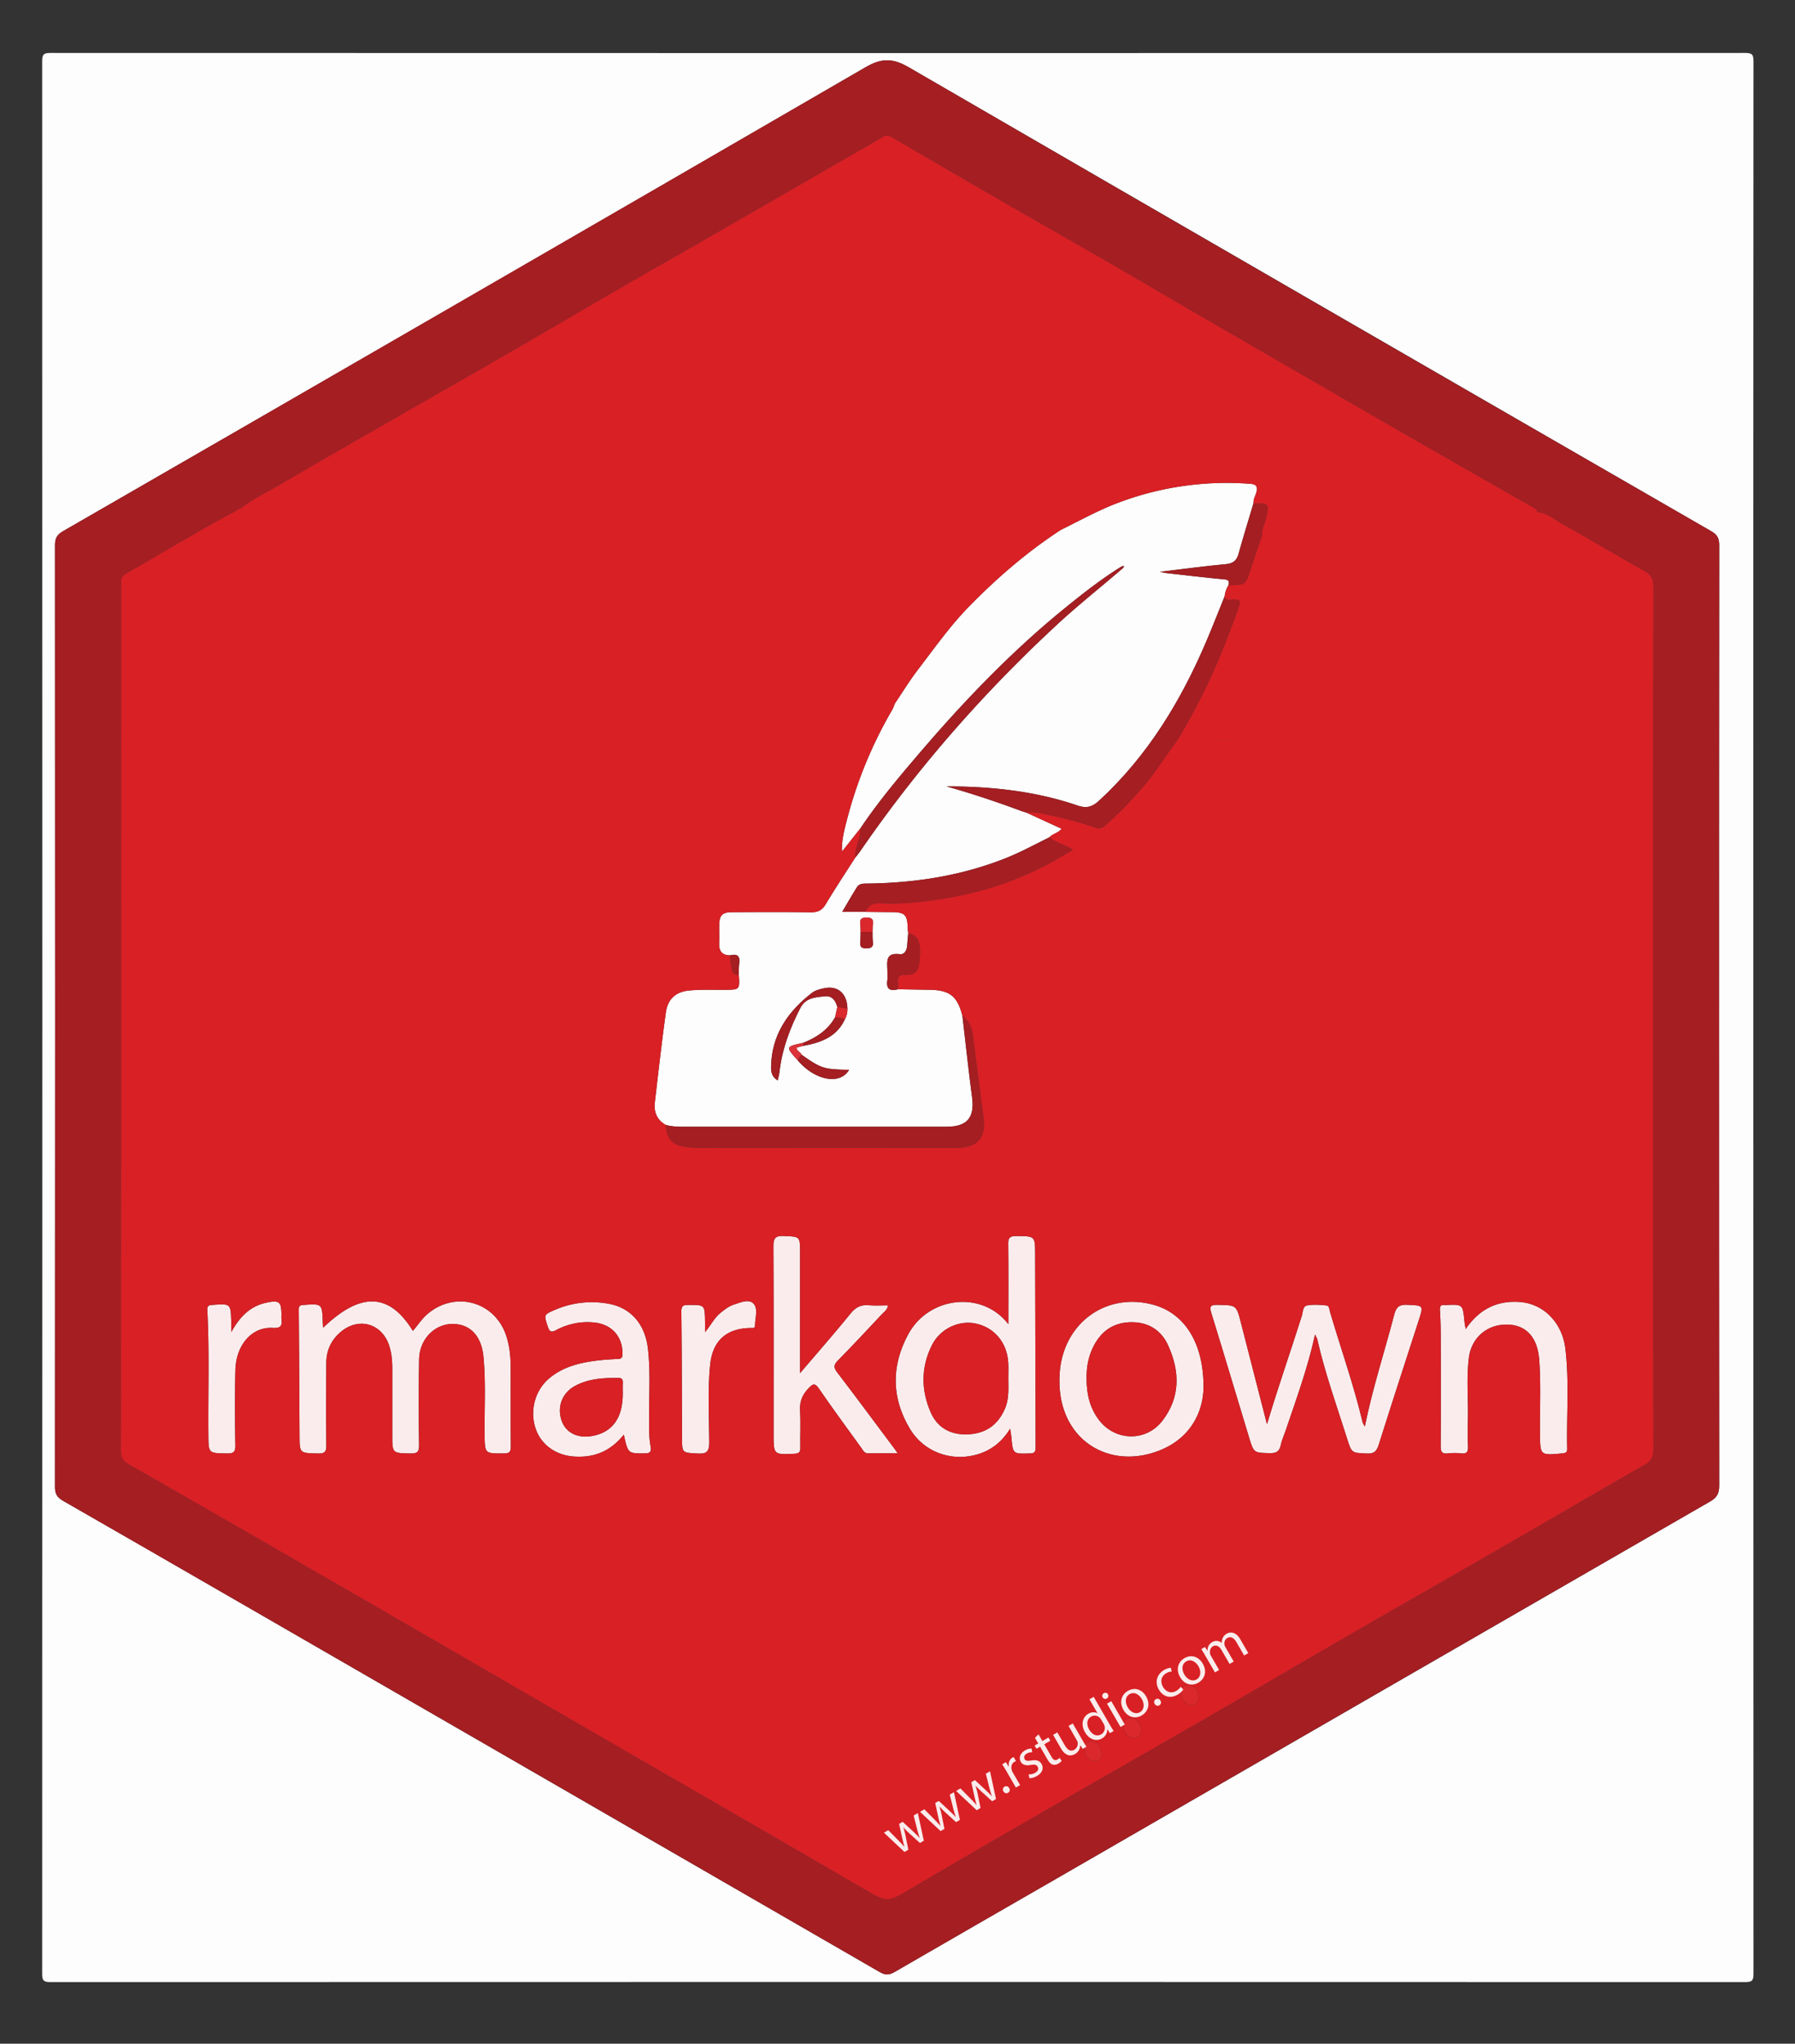 <svg id="Layer_1" data-name="Layer 1" xmlns="http://www.w3.org/2000/svg" viewBox="0 0 2745 3125.575"><rect x="0" y="0" width="2745" height="3125.575" fill="#333333" stroke="none"/><defs><style>.cls-1{fill:#fdfdfd;}.cls-2{fill:#a41e22;}.cls-3{fill:#faecec;}.cls-4{fill:#db282d;}.cls-5{fill:#dc3338;}.cls-6{fill:#d92025;}</style></defs><title>rmarkdown</title><path class="cls-1" d="M2681.265,1556.158q0,731.307.256,1462.614c.006,10.24-2.307,12.549-12.547,12.546q-1295.976-.414-2591.951,0c-10.24.003-12.548-2.306-12.545-12.546q.409-1462.614,0-2925.229c-.003-10.24,2.305-12.549,12.545-12.545q1295.976.413,2591.951,0c10.24-.003,12.553,2.305,12.547,12.545Q2681.081,824.851,2681.265,1556.158Zm-52.417-1.537q0-360.532.259-721.064c.015-10.508-3.174-15.946-12.255-21.184Q2002.955,458.244,1389.741,102.934c-24.734-14.361-41.613-14.322-66.346.039Q710.539,458.822,96.354,812.381c-9.092,5.245-12.239,10.702-12.233,21.194q.439,720.381-.034,1440.762c-.007,10.759,3.648,15.957,12.543,21.045q134.862,77.141,269.281,155.055,489.836,282.71,979.553,565.624c8.164,4.719,14.158,4.711,22.258.01,80.147-46.523,160.57-92.569,240.827-138.903q503.402-290.62,1006.931-581.018c10.802-6.221,13.627-12.887,13.611-24.564Q2628.605,1913.105,2628.848,1554.621Z"/><path class="cls-2" d="M2628.848,1554.621q0,358.484.244,716.967c.016,11.677-2.809,18.342-13.611,24.564q-503.698,290.105-1006.931,581.018c-80.257,46.333-160.68,92.38-240.827,138.903-8.1,4.702-14.094,4.71-22.258-.01q-489.646-283.038-979.553-565.624-134.563-77.663-269.281-155.055c-8.895-5.088-12.55-10.287-12.543-21.045q.499-720.381.034-1440.762c-.006-10.492,3.14-15.949,12.233-21.194Q710.218,458.271,1323.395,102.973c24.732-14.361,41.611-14.4,66.346-.039q612.897,355.856,1227.112,709.439c9.081,5.238,12.269,10.676,12.255,21.184Q2628.603,1194.089,2628.848,1554.621ZM367.818,777.616c-2.218.141-4.247.649-5.432,2.797-57.687,30.64-113.443,64.656-170.122,97.06-7.707,4.406-7.288,10.525-7.287,17.367q.028,662.327-.248,1324.654c-.007,10.402,4.182,15.451,12.331,20.119q128.2,73.426,256.168,147.257,174.523,100.737,348.89,201.744,157.954,91.32,315.93,182.601,101.346,58.64,202.56,117.508c37.266,21.64,36.788,20.9,74.715-1.517,71.494-42.257,143.493-83.665,215.43-125.168,80.595-46.498,161.439-92.566,242.019-139.09,71.922-41.526,143.547-83.568,215.462-125.106,74.678-43.135,149.609-85.831,224.315-128.918,74.305-42.856,148.394-86.085,222.783-128.793,9.254-5.313,13.192-11.115,13.184-22.389q-.506-660.278-0-1320.556c.009-11.651-3.818-18.258-13.508-23.757-41.444-23.519-82.401-47.907-124.034-71.081-12.896-7.178-24.386-17.849-40.144-19.237-.228-3.015-1.939-4.746-4.538-6.223q-59.109-33.57-118.117-67.317-69.497-39.825-138.876-79.859-37.681-21.699-75.295-43.515-81.754-47.278-163.494-94.581c-53.734-31.184-107.305-62.65-161.092-93.741-54.518-31.513-109.282-62.6-163.813-94.092q-81.281-46.94-162.267-94.391c-5.012-2.931-8.869-2.674-13.784.222-23.459,13.825-47.133,27.285-70.723,40.888q-102.541,59.129-205.086,118.251c-40.878,23.526-81.94,46.731-122.76,70.356-58.065,33.606-115.904,67.603-173.987,101.176-54.21,31.334-108.639,62.288-162.925,93.49C552.377,669.236,490.539,704.454,429.178,740.484,408.578,752.58,386.783,762.794,367.818,777.616Z"/><path class="cls-1" d="M1368.562,1075.779c11.665-17.238,22.521-35.097,35.167-51.584,25.02-32.62,48.63-66.316,77.524-95.954,42.929-44.034,89.116-83.935,140.608-117.616,29.601-14.598,58.452-30.708,89.539-42.251a468.366,468.366,0,0,1,201.113-28.394c9.609.734,10.916,5.425,8.801,13.007-1.548,5.55-4.891,10.612-4.432,16.698-7.605,25.566-15.549,51.039-22.652,76.744-2.924,10.583-8.133,15.33-19.583,16.389-32.79,3.032-65.451,7.466-101.15,11.703,5.52,1.04,8.121,1.705,10.763,2.001,29.252,3.279,58.481,6.819,87.788,9.512,7.186.66,8.172,3.283,6.522,9.065a42.63,42.63,0,0,0-5.867,17.105c-9.005,22.185-17.726,44.491-27.065,66.534-39.162,92.432-90.198,176.892-164.763,245.656-9.902,9.132-18.615,12.482-32.623,7.671-64.909-22.293-132.341-29.388-200.893-29.427,39.494,11.164,78.354,24.083,116.721,38.47q1.501.38,3.002.76l.741.591.94-.115c18.045,8.3,36.09,16.601,54.551,25.093-4.752,6.627-13.346,7.324-18.302,12.997-23.075,11.42-45.683,23.742-69.768,33.142-66.787,26.064-136.292,36.699-207.58,37.703-6.395.09-13.293-.665-17.241,5.613-7.589,12.069-14.642,24.475-22.466,37.667H1323.863c13.13.151,26.26.372,39.39.436,20.505.1,24.225,3.728,24.893,24.446.087,2.692.494,5.374.752,8.063-.519,5.855-1.248,11.697-1.507,17.561-.342,7.76-3.935,15.146-11.466,14.211-22.314-2.773-19.134,11.822-18.897,25.044.089,4.994.608,10.077-.098,14.97-1.992,13.796,4.452,16.833,16.353,13.654,15.847.264,31.694.557,47.542.787,31.584.457,43.077,9.419,50.929,39.784,4.877,41.472,9.29,83.006,14.782,124.396,4.148,31.257-7.355,45.276-39.162,45.28q-201.215.025-402.431.029c-9.098.002-18.126-.344-26.941-2.856-13.426-7.689-18.291-19.75-16.573-34.468,5.355-45.893,10.46-91.829,16.855-137.581,2.906-20.793,15.567-31.884,36.77-33.624,17.558-1.441,35.294-.828,52.953-.912,23.383-.112,23.383-.023,21.775-23.164.191-5.747-.139-11.57.682-17.226,1.709-11.782-3.497-14.958-14.085-12.363-11.996-.096-17.036-6.308-16.571-18.08.376-9.513-.067-19.054.103-28.579.263-14.736,4.672-19.232,19.886-19.298,39.923-.173,79.852-.409,119.768.173,10.716.156,17.425-2.737,23.12-12.282,14.361-24.071,29.922-47.425,45.003-71.069,2.485-3.197,5.14-6.273,7.427-9.603,87.287-127.134,188.331-242.296,301.39-347.064,32.634-30.241,67.554-57.769,101.217-86.784q.69-1.293,1.38-2.585-1.649.05-3.299.1c-29.849,18.324-57.376,39.846-84.552,61.806-82.596,66.742-155.811,142.989-224.702,223.486-31.838,37.202-63.392,74.708-90.714,115.495q-14.11,17.821-28.221,35.642c-.723-16.999,3.411-32.537,7.402-48.051a662.761,662.761,0,0,1,69.421-168.826C1366.193,1082.488,1367.204,1079.032,1368.562,1075.779Zm-52.489,349.411c-.145,4.898-.057,9.818-.492,14.69-.596,6.684.326,10.569,8.895,10.504,8.175-.061,11.461-2.152,10.321-10.513-.658-4.825-.343-9.783-.467-14.682.161-4.007.032-8.052.543-12.014.989-7.661-2.114-9.844-9.702-9.869-7.647-.026-10.633,2.253-9.643,9.87C1316.044,1417.138,1315.913,1421.183,1316.073,1425.19Zm-39.052,130.671c-11.02,19.406-28.365,30.925-48.536,38.918-27.345,5.966-27.345,5.966-8.482,26.947,26.356,31.007,64.857,38.08,78.441,14.41-38.362-.586-42.8-1.996-72.534-23.031-1.582-4.128-7.339-5.191-7.769-10.94,3.435-.894,6.844-1.781,10.253-2.667,26.606-4.89,50.926-13.376,63.503-40.348a31.538,31.538,0,0,0,4.042-16.68c-.659-23.756-15.159-35.771-36.685-30.912-6.324,1.428-12.661,3.103-17.588,6.911-37.211,28.763-61.81,64.683-62.532,113.582-.117,7.909,1.695,15.187,10.137,20.269,1.03-4.662,2.236-8.459,2.669-12.342,3.927-35.22,16.099-67.734,32.294-98.926,7.957-15.325,23.308-15.92,37.458-17.362,10.683-1.089,16.166,6.582,18.755,16.262Q1278.734,1547.907,1277.022,1555.861Z"/><path class="cls-3" d="M494.107,2030.599c57.565-55.291,101.289-53.644,137.277,4.803,6.982-7.783,12.331-16.611,19.976-23.673,42.067-38.858,105.535-22.6,123.04,31.828,4.927,15.318,6.498,31.138,6.54,47.116.106,40.504-.187,81.011.248,121.511.091,8.451-2.353,10.62-10.711,10.654-29.316.121-29.065.471-29.382-28.819-.428-39.555,2.024-79.167-1.705-118.657-2.807-29.727-17.606-47.488-41.114-50.28-30.068-3.571-56.739,20.627-57.353,53.756-.81,43.675-.607,87.379-.106,131.062.115,9.995-2.156,13.206-12.666,12.998-28.259-.561-28.269-.017-28.269-28.353q-0-51.2.001-102.399c.002-11.423-1.065-22.681-4.546-33.647-10.831-34.123-46.156-44.743-73.718-21.97-14.874,12.29-22.507,28.358-22.616,47.608-.237,41.868-.427,83.742.036,125.605.106,9.618-1.503,13.416-12.38,13.179-28.577-.623-28.488-.024-28.611-28.059-.278-63.708-.561-127.417-1.183-191.122-.057-5.876,1.004-7.617,7.094-8.034,28.676-1.961,28.657-2.179,29.677,26.417C493.727,2024.695,493.919,2027.261,494.107,2030.599Z"/><path class="cls-3" d="M1541.995,2025.121c0-42.503.303-82.559-.22-122.603-.126-9.632,2.749-12.222,12.218-12.159,28.89.194,28.929-.208,28.987,27.932q.306,147.454.721,294.906c.028,6.754-.997,9.403-8.592,9.634-26.153.794-26.121,1.141-28.467-24.948-.307-3.418-.975-6.803-1.879-12.951-13.258,21.482-30.492,34.091-52.221,39.957-38.804,10.475-79.784-4.595-100.772-39.215-28.771-47.459-28.978-97.11-2.703-145.343C1420.538,1982.563,1502.137,1973.187,1541.995,2025.121Zm-.078,83.314c0-8.185.406-16.393-.072-24.55-1.774-30.248-20.882-53.276-49.042-59.556-25.813-5.756-54.689,7.303-67.504,32.615-16.999,33.579-16.932,68.694-2.158,102.761,10.358,23.884,30.503,35.051,57.018,33.913,27.365-1.174,46.093-14.484,56.762-39.496C1543.196,2139.41,1542.031,2123.856,1541.917,2108.435Z"/><path class="cls-3" d="M1937.542,2178.23c16.624-55.924,35.823-110.637,53.273-165.895,1.785-5.652,1.237-14.657,8.106-15.872,9.679-1.712,19.984-.989,29.868.094,4.071.446,4.14,6.385,5.247,10.138,16.55,56.135,36.165,111.367,49.692,168.397.387,1.63,1.571,3.07,3.435,6.575,11.968-59.149,30.208-114.488,44.841-170.794,3.054-11.751,7.465-15.917,19.942-15.342,25.155,1.16,25.216.344,17.484,24.297-20.347,63.037-40.952,125.994-60.836,189.178-3.175,10.091-6.834,14.544-18.383,13.964-22.931-1.152-23.069-.283-29.931-22.026-15.972-50.605-34.021-100.589-45.772-152.464-.365-1.61-1.389-3.071-3.486-7.552-11.471,52.239-28.978,99.563-45.104,147.326-2.467,7.307-5.788,14.426-7.347,21.916-2.066,9.921-7.315,12.497-17.072,12.229-23.931-.659-24.104-.112-31.27-23.714-19.243-63.391-38.15-126.885-57.681-190.187-3.139-10.173-2.005-13.13,9.43-12.896,28.76.589,28.719.037,35.732,27.436Q1917.573,2100.647,1937.542,2178.23Z"/><path class="cls-3" d="M1223.459,2100.054c27.193-31.912,52.893-61.179,77.431-91.391,7.746-9.537,15.759-13.569,27.688-12.49,9.434.853,19.007.172,29.438.172-1.003,6.992-6.305,10.275-10.048,14.276-22.06,23.582-44.118,47.178-66.738,70.217-6.366,6.483-6.617,10.592-1.019,17.915,29.813,38.999,58.991,78.485,88.381,117.808,1.003,1.342,1.912,2.753,4.182,6.038-16.31,0-30.641-.203-44.963.099-5.816.122-7.612-4.071-10.197-7.666-21.755-30.256-43.922-60.229-64.992-90.955-6.64-9.683-9.64-7.763-16.526-.524-9.435,9.918-13.428,20.343-12.611,34.089,1.103,18.564.029,37.248.395,55.87.133,6.747-1.459,9.421-8.908,9.774-31.965,1.517-31.952,1.79-31.952-30.429,0-95.531.212-191.062-.265-286.591-.061-12.15,2.579-16.549,15.563-16.006,25.108,1.051,25.141.264,25.141,25.137Z"/><path class="cls-3" d="M1840.51,2122.53c-.662,33.469-16.761,73.467-62.366,93.665-80.12,35.484-164.705-13.937-157.625-116.286,5.354-77.405,72.389-124.769,144.581-104.082C1811.206,2009.04,1840.893,2053.318,1840.51,2122.53Zm-178.848-13.912c-.058,22.866,4.785,44.326,18.797,62.856,24.905,32.934,72.331,33.9,97.378,1.071,27.387-35.896,26.47-75.221,8.685-114.591-10.322-22.85-29.009-35.508-54.955-35.799-26.781-.3-45.996,11.919-58.472,35.215C1664.527,2073.369,1661.287,2090.633,1661.662,2108.618Z"/><path class="cls-3" d="M953.924,2194.094c-20.315,25.565-45.592,35.445-75.634,33.485-28.674-1.871-50.927-18.229-59.24-42.918-9.083-26.977-1.109-57.717,20.016-75.955,21.62-18.665,48.041-24.841,75.422-28.092,9.921-1.178,19.924-1.773,29.908-2.254,4.679-.225,7.38-.903,7.538-6.736.722-26.729-15.929-46.226-42.888-48.968a100.256,100.256,0,0,0-57.989,11.258c-7.412,3.925-10.47,3.736-13.327-4.997-5.946-18.168-6.565-18.166,10.75-25.606a141.108,141.108,0,0,1,82.79-9.296c33.431,6.179,55.067,31.207,59.445,67.591,4.2,34.91,1.812,69.986,1.982,104.987.073,15.003-.622,30.087,2.163,44.813,1.831,9.68-1.293,11.437-10.161,11.398C960.433,2222.699,960.432,2223.06,953.924,2194.094Zm-1.566-62.763c0-5.456-.162-10.918.049-16.366.184-4.773-.832-7.543-6.586-7.602-22.91-.236-45.544.989-66.281,12.099-19.954,10.692-28.057,32.22-20.587,53.456,6.568,18.67,25.124,27.561,47.961,22.979C937.062,2189.848,952.366,2168.111,952.358,2131.331Z"/><path class="cls-3" d="M2241.408,2032.615c21.031-30.93,48.374-43.718,82.192-41.44,36.668,2.47,65.549,31.321,70.302,71.831,5.953,50.728,1.586,101.814,2.709,152.729.122,5.521-2.455,6.538-7.396,7.002-34.145,3.206-33.898,3.32-34.198-30.647-.329-37.294,1.525-74.62-1.124-111.878-2.43-34.184-19.264-53.267-47.444-54.403-31.132-1.255-56.259,19.137-60.234,51.056-3.773,30.288-.875,60.888-1.409,91.345-.256,14.556-.447,29.135.115,43.673.308,7.973-1.447,11.876-10.359,10.881a90.144,90.144,0,0,0-20.44.006c-9.564,1.134-11-3.228-10.955-11.598.302-55.964.197-111.93.061-167.895-.032-13.185-.357-26.391-1.209-39.544-.389-6.006,1.237-8.597,7.309-7.857a8.225,8.225,0,0,0,1.364.002c26.281-1.201,26.259-1.2,28.765,24.642C2239.758,2023.628,2240.44,2026.699,2241.408,2032.615Z"/><path class="cls-2" d="M1018.001,1720.366c8.816,2.512,17.844,2.858,26.941,2.856q201.215-.048,402.431-.029c31.807-.004,43.31-14.023,39.162-45.28-5.492-41.391-9.905-82.924-14.782-124.396,9.816,7.678,14.58,17.849,16.107,30.155,5.161,41.62,10.642,83.201,16.084,124.786,4.159,31.787-9.113,47.005-41.426,47.015q-196.291.057-392.582-.112c-9.885-.015-20.062-.687-29.585-3.1C1024.42,1748.223,1018.995,1735.544,1018.001,1720.366Z"/><path class="cls-2" d="M1872.702,912.206c2.479,7.778,9.142,4.787,13.862,4.584,9.205-.397,10.919,2.558,7.925,10.991-13.035,36.722-26.903,73.115-43.199,108.513-14.801,32.149-31.711,63.229-49.459,93.847-17.41,23.04-32.417,47.788-51.135,69.94-19.005,22.492-39.051,43.818-61.38,63.018-5.249,4.514-10.621,4.039-16.488,1.958-27.304-9.684-55.437-16.107-83.823-21.671-6.821-1.337-13.467-1.261-20.242-1.039l-.942.114-.743-.591c-.711-1.4-1.656-1.868-3-.759-38.367-14.387-77.227-27.306-116.721-38.47,68.552.038,135.984,7.133,200.893,29.427,14.008,4.811,22.72,1.461,32.623-7.671,74.565-68.764,125.601-153.225,164.763-245.656C1854.976,956.697,1863.697,934.391,1872.702,912.206Z"/><path class="cls-3" d="M1078.192,2037.285c8.845-10.353,14.071-21.91,24.164-29.898,6.084-4.815,12.096-9.645,19.604-12.113,10.414-3.424,23.779-9.435,30.856-1.055,6.589,7.802,1.85,21.827,1.771,33.107-.034,4.872-4.244,3.515-7.219,3.586-36.947.876-57.781,19.578-61.464,56.83-3.855,38.99-1.518,78.167-1.316,117.244.071,13.684-2.493,18.873-17.389,18.011-24.176-1.398-24.169-.372-24.248-24.466-.21-64.164-.264-128.33-.982-192.489-.101-8.991,2.814-10.348,10.737-10.346,25.013.005,25.032-.312,25.47,24.635C1078.277,2025.98,1078.192,2031.633,1078.192,2037.285Z"/><path class="cls-3" d="M353.624,2037.346c12.583-22.552,27.894-39.42,53.197-44.969,20.326-4.458,23.583-1.78,23.584,18.898a41.571,41.571,0,0,0,.034,5.452c1.375,10.308-.467,14.894-13.389,14.118-31.836-1.912-56.227,26.051-57.092,64.838-.851,38.175-.7,76.389-.057,114.57.176,10.454-2.855,12.808-12.877,12.619-28.324-.533-28.113-.06-28.378-28.189-.598-63.638,1.742-127.303-1.614-190.91-.312-5.909,1.323-7.624,7.312-8.058,28.452-2.061,28.462-2.271,29.258,25.597C353.754,2026.652,353.624,2032.001,353.624,2037.346Z"/><path class="cls-2" d="M1323.863,1394.56h-35.907c7.824-13.191,14.877-25.598,22.466-37.667,3.948-6.278,10.846-5.523,17.241-5.613,71.289-1.004,140.793-11.639,207.58-37.703,24.085-9.399,46.693-21.721,69.768-33.142,9.734,9.194,23.526,10.789,35.632,19.286-10.504,6.105-20.335,12.027-30.355,17.609-54.042,30.103-112.147,48.655-173.001,57.914-29.89,4.548-60.201,7.818-90.656,6.151C1336.014,1380.814,1327.898,1384.021,1323.863,1394.56Z"/><path class="cls-2" d="M1315.833,1266.744c27.322-40.787,58.877-78.294,90.714-115.495,68.891-80.497,142.105-156.744,224.702-223.486,27.176-21.96,54.703-43.482,84.552-61.806q.959,1.243,1.919,2.485c-33.664,29.015-68.584,56.543-101.218,86.783-113.059,104.768-214.103,219.931-301.39,347.064-2.286,3.33-4.942,6.406-7.427,9.603C1307.185,1296.265,1316.051,1282.324,1315.833,1266.744Z"/><path class="cls-2" d="M1373.283,1512.946c-11.901,3.179-18.344.142-16.353-13.654.706-4.894.188-9.976.098-14.97-.236-13.223-3.417-27.817,18.897-25.044,7.531.936,11.124-6.451,11.466-14.211.258-5.863.987-11.706,1.507-17.561a7.806,7.806,0,0,1,1.357.108c15.166,3.804,19.004,15.059,15.373,46.109-1.363,11.655-7.371,17.774-19.995,17.04C1367.002,1489.677,1374.731,1504.031,1373.283,1512.946Z"/><path class="cls-2" d="M1116.377,1461.028c10.587-2.595,15.794.581,14.085,12.363-.821,5.656-.491,11.479-.682,17.226-10.628.934-10.12-6.744-11.583-13.875C1117.117,1471.481,1116.178,1466.367,1116.377,1461.028Z"/><path class="cls-2" d="M1930.053,818.689c-5.736,16.985-11.686,33.902-17.157,50.972-7.969,24.863-7.821,24.911-34.326,25.44,1.65-5.783.664-8.406-6.522-9.066-29.307-2.693-58.536-6.233-87.788-9.512-2.642-.296-5.243-.961-10.763-2.001,35.7-4.237,68.36-8.671,101.15-11.703,11.45-1.059,16.658-5.805,19.583-16.389,7.103-25.705,15.047-51.178,22.652-76.744,24.432.47,24.116.4,19.129,23.022C1934.098,801.387,1929.201,809.396,1930.053,818.689Z"/><path class="cls-2" d="M1280.447,1539.958c-2.588-9.685-8.072-17.356-18.755-16.267-14.15,1.442-29.501,2.037-37.458,17.362-16.195,31.192-28.367,63.706-32.294,98.926-.433,3.883-1.639,7.68-2.669,12.342-8.442-5.082-10.254-12.359-10.137-20.269.722-48.899,25.321-84.82,62.532-113.582,4.927-3.808,11.264-5.484,17.588-6.911,21.525-4.86,36.026,7.156,36.685,30.911Q1288.193,1541.213,1280.447,1539.958Z"/><path class="cls-2" d="M1225.908,1613.103c29.736,21.038,34.175,22.447,72.536,23.033-13.584,23.67-52.085,16.598-78.441-14.41C1221.739,1618.693,1222.429,1614.943,1225.908,1613.103Z"/><path class="cls-2" d="M1228.485,1594.779c20.171-7.993,37.516-19.511,48.535-38.917,5.229-.13,10.274.575,14.876,3.288-12.576,26.971-36.897,35.458-63.504,40.348Q1228.438,1597.139,1228.485,1594.779Z"/><path class="cls-2" d="M1334.331,1425.19c.123,4.898-.191,9.856.467,14.682,1.14,8.361-2.146,10.452-10.321,10.513-8.569.064-9.491-3.821-8.895-10.504.435-4.873.347-9.792.492-14.691Q1325.202,1425.189,1334.331,1425.19Z"/><path class="cls-4" d="M1334.331,1425.19q-9.129-.001-18.258-.001c-.161-4.006-.029-8.052-.544-12.013-.99-7.617,1.996-9.895,9.643-9.87,7.588.025,10.691,2.208,9.702,9.869C1334.363,1417.138,1334.492,1421.182,1334.331,1425.19Z"/><path class="cls-5" d="M1228.485,1594.779q-.047,2.36-.092,4.719c-3.408.887-6.817,1.774-10.252,2.667.43,5.749,6.187,6.811,7.768,10.938-3.48,1.839-4.171,5.588-5.906,8.622C1201.141,1600.745,1201.141,1600.745,1228.485,1594.779Z"/><path class="cls-4" d="M1291.897,1559.151c-4.601-2.714-9.647-3.418-14.876-3.288q1.714-7.956,3.426-15.907,7.746,1.26,15.492,2.515A31.539,31.539,0,0,1,1291.897,1559.151Z"/><path class="cls-2" d="M1715.801,865.957q1.65-.05,3.299-.1-.69,1.293-1.38,2.585Q1716.761,867.2,1715.801,865.957Z"/><path class="cls-6" d="M2528.516,897.184c.009-11.651-3.818-18.258-13.508-23.757-41.444-23.52-82.4-47.907-124.034-71.081-12.896-7.178-24.386-17.849-40.144-19.237-.228-3.015-1.939-4.746-4.538-6.222q-59.109-33.57-118.117-67.317-69.498-39.825-138.876-79.859-37.681-21.699-75.295-43.515-81.754-47.278-163.494-94.581c-53.734-31.184-107.305-62.65-161.092-93.741-54.518-31.513-109.282-62.601-163.813-94.092q-81.282-46.939-162.267-94.391c-5.011-2.931-8.869-2.675-13.784.222-23.459,13.825-47.133,27.285-70.723,40.888Q1176.289,309.631,1073.744,368.753c-40.878,23.526-81.94,46.731-122.76,70.356-58.065,33.606-115.904,67.603-173.987,101.176-54.21,31.334-108.639,62.288-162.925,93.49C552.377,669.236,490.539,704.454,429.178,740.484c-20.6,12.096-42.395,22.31-61.36,37.132-2.218.141-4.247.648-5.431,2.797-57.688,30.639-113.444,64.656-170.122,97.06-7.707,4.406-7.288,10.525-7.287,17.367q.028,662.327-.248,1324.654c-.007,10.402,4.182,15.451,12.331,20.119q128.2,73.426,256.167,147.257,174.523,100.737,348.89,201.744,157.954,91.32,315.93,182.601,101.346,58.64,202.56,117.508c37.266,21.64,36.788,20.899,74.715-1.517,71.494-42.257,143.493-83.665,215.43-125.168,80.595-46.498,161.439-92.566,242.019-139.09,71.922-41.526,143.547-83.568,215.462-125.106,74.678-43.135,149.609-85.832,224.315-128.918,74.304-42.856,148.394-86.085,222.783-128.792,9.254-5.313,13.192-11.115,13.184-22.389Q2528.01,1557.462,2528.516,897.184ZM417.049,2030.845c-31.836-1.912-56.227,26.051-57.092,64.838-.851,38.175-.7,76.389-.057,114.57.176,10.454-2.855,12.808-12.877,12.619-28.324-.532-28.113-.06-28.378-28.189-.598-63.638,1.742-127.303-1.614-190.91-.312-5.909,1.323-7.624,7.312-8.058,28.452-2.061,28.462-2.271,29.258,25.597.153,5.341.022,10.689.022,16.034,12.583-22.552,27.894-39.42,53.197-44.969,20.326-4.458,23.583-1.78,23.584,18.898a41.559,41.559,0,0,0,.034,5.452C431.813,2027.034,429.971,2031.621,417.049,2030.845Zm183.156-995.127c6.341,4.175,12.475,8.765,18.636,13.322-6.16-4.556-12.294-9.147-18.636-13.321q-8.196-5.396-16.14-11.1Q592.013,1030.316,600.205,1035.717ZM481.222,934.73q6.961,6.864,13.979,13.67-7.022-6.8-13.979-13.67-5.896-5.814-11.642-11.749Q475.326,928.916,481.222,934.73ZM770.477,2222.839c-29.316.121-29.065.471-29.382-28.819-.428-39.555,2.024-79.167-1.705-118.657-2.807-29.727-17.605-47.488-41.114-50.281-30.068-3.571-56.739,20.627-57.353,53.756-.81,43.676-.607,87.379-.106,131.062.115,9.995-2.156,13.207-12.666,12.998-28.259-.561-28.269-.017-28.269-28.353q-0-51.2.001-102.399c.002-11.423-1.065-22.681-4.546-33.647-10.831-34.124-46.156-44.743-73.718-21.97-14.874,12.29-22.507,28.358-22.616,47.608-.237,41.868-.427,83.742.036,125.605.106,9.618-1.503,13.416-12.38,13.179-28.577-.623-28.488-.024-28.611-28.059-.278-63.708-.561-127.417-1.183-191.122-.057-5.876,1.004-7.617,7.094-8.034,28.676-1.961,28.657-2.179,29.677,26.417.092,2.57.283,5.136.472,8.475,57.565-55.291,101.289-53.644,137.277,4.803,6.982-7.783,12.331-16.611,19.976-23.673,42.067-38.858,105.535-22.6,123.04,31.828,4.927,15.318,6.498,31.138,6.54,47.116.106,40.504-.187,81.011.248,121.511C781.278,2220.635,778.835,2222.805,770.477,2222.839ZM2326.302,816.782c1.791-.293,3.581-.574,5.371-.801,1.988-2.537,4.191-4.949,6.374-7.372-2.183,2.423-4.386,4.835-6.374,7.373a78.753,78.753,0,0,1-4.88,10.626,78.756,78.756,0,0,0,4.88-10.626c-1.79.227-3.58.508-5.371.801-1.791.293-3.582.597-5.372.87C2322.72,817.379,2324.511,817.075,2326.302,816.782Zm-1.854,13.881c-.379.618-.767,1.229-1.157,1.839C2323.681,831.892,2324.069,831.281,2324.448,830.663Zm-2.775,4.297q-2.546,3.758-5.324,7.349c-4.814,6.249-10.015,12.193-14.981,18.166q-4.394,5.284-8.78,10.58,4.39-5.292,8.78-10.58c4.966-5.973,10.167-11.917,14.981-18.166Q2319.117,838.714,2321.672,834.96Zm-125.981-15.761c38.162-.717,76.327-1.181,114.507-.633a56.665,56.665,0,0,0,8.047-.534,56.665,56.665,0,0,1-8.047.534c-38.179-.548-76.345-.084-114.507.633q-14.311.269-28.621.574Q2181.38,819.474,2195.691,819.199Zm42.376,113.845q-4.828,4.919-9.803,9.709-11.737,11.285-23.72,22.293,11.992-10.992,23.72-22.293Q2233.242,937.967,2238.067,933.045Zm-128.238-112.122q-14.311.252-28.622.433c-13.814.169-27.63.217-41.446.213,13.816.003,27.632-.044,41.446-.213Q2095.518,821.18,2109.829,820.922Zm-122.892,287.413q-23.441,11.396-47.148,22.21a26.211,26.211,0,0,1-10.497,2.161q-44.522.168-89.045.102,44.522.014,89.045-.102a26.211,26.211,0,0,0,10.497-2.161Q1963.477,1119.732,1986.937,1108.335Zm52.808-286.766q-6.911-.002-13.822-.018Q2032.834,821.566,2039.744,821.569Zm-81.856-.087c-5.094-.039-10.178-.199-15.239-.7C1947.711,821.283,1952.795,821.443,1957.889,821.482Zm-813.109,253.981q55.946.019,111.891.126-55.946-.093-111.891-.126-54.754-.019-109.508-.014Q1090.026,1075.449,1144.78,1075.463ZM984.699,2222.806c-24.266-.107-24.267.254-30.775-28.711C933.61,2219.66,908.332,2229.539,878.29,2227.579c-28.674-1.871-50.927-18.229-59.24-42.918-9.083-26.977-1.109-57.717,20.016-75.955,21.62-18.665,48.041-24.841,75.422-28.092,9.921-1.178,19.924-1.773,29.908-2.254,4.679-.225,7.38-.903,7.538-6.736.722-26.729-15.929-46.227-42.888-48.968a100.257,100.257,0,0,0-57.989,11.259c-7.412,3.925-10.47,3.736-13.327-4.997-5.946-18.168-6.565-18.166,10.75-25.606a141.109,141.109,0,0,1,82.79-9.296c33.431,6.178,55.068,31.207,59.445,67.591,4.2,34.91,1.812,69.986,1.982,104.987.073,15.003-.622,30.087,2.163,44.813C996.691,2221.088,993.568,2222.845,984.699,2222.806ZM1154.587,2027.326c-.034,4.872-4.244,3.515-7.219,3.585-36.947.876-57.781,19.578-61.464,56.83-3.855,38.989-1.518,78.167-1.316,117.243.071,13.684-2.493,18.873-17.389,18.011-24.176-1.398-24.169-.372-24.248-24.466-.21-64.164-.264-128.33-.982-192.489-.101-8.991,2.814-10.347,10.737-10.346,25.013.005,25.032-.312,25.47,24.635.099,5.65.015,11.303.015,16.955,8.845-10.353,14.071-21.91,24.165-29.898,6.084-4.815,12.096-9.645,19.604-12.113,10.414-3.424,23.779-9.435,30.855-1.055C1159.404,2002.021,1154.665,2016.046,1154.587,2027.326Zm215.01,833.095a5.594,5.594,0,0,0,.967,1.216A5.59,5.59,0,0,1,1369.597,2860.42Zm2.115,2.332c.279-.738.558-1.475.848-2.226-.541-.622-1.093-1.23-1.644-1.839l1.655,1.826C1372.27,2861.277,1371.991,2862.015,1371.712,2862.753Zm-43.901-640.054c-5.816.123-7.612-4.071-10.197-7.666-21.755-30.256-43.922-60.229-64.992-90.955-6.64-9.683-9.64-7.763-16.526-.524-9.435,9.917-13.428,20.343-12.611,34.089,1.103,18.564.029,37.248.395,55.87.133,6.747-1.459,9.421-8.908,9.774-31.965,1.517-31.952,1.79-31.952-30.429,0-95.531.212-191.062-.265-286.59-.061-12.15,2.579-16.55,15.563-16.006,25.108,1.051,25.141.264,25.141,25.137v184.655c27.193-31.912,52.893-61.18,77.431-91.392,7.746-9.537,15.759-13.569,27.688-12.49,9.434.853,19.007.172,29.438.172-1.003,6.992-6.305,10.275-10.048,14.276-22.06,23.582-44.118,47.178-66.738,70.217-6.366,6.483-6.617,10.592-1.019,17.915,29.813,39,58.991,78.485,88.381,117.808,1.003,1.342,1.912,2.753,4.182,6.038C1356.464,2222.599,1342.132,2222.397,1327.811,2222.698Zm50.756,621.344c-.121-.145-.251-.343-.374-.507.125.166.257.366.377.506Zm72.217-32.639h0c.066.385.173.82.292,1.268C1450.957,2812.223,1450.85,2811.788,1450.784,2811.403Zm124.327-588.573c-26.153.794-26.121,1.141-28.467-24.948-.307-3.418-.974-6.803-1.879-12.951-13.258,21.482-30.492,34.091-52.221,39.956-38.804,10.475-79.784-4.595-100.772-39.215-28.771-47.459-28.978-97.11-2.703-145.343,31.469-57.767,113.068-67.144,152.926-15.21,0-42.503.303-82.559-.22-122.603-.126-9.632,2.749-12.222,12.218-12.159,28.89.194,28.929-.208,28.988,27.932q.306,147.453.721,294.906C1583.731,2219.951,1582.706,2222.6,1575.111,2222.831Zm35.177-905.5c-54.042,30.103-112.147,48.655-173.001,57.914-29.889,4.548-60.201,7.818-90.656,6.151-10.617-.581-18.733,2.626-22.768,13.165,13.13.15,26.26.372,39.39.436,20.505.1,24.225,3.728,24.893,24.446.087,2.692.494,5.374.752,8.06a8.119,8.119,0,0,1,1.357.111c15.166,3.804,19.004,15.06,15.373,46.109-1.363,11.655-7.371,17.774-19.995,17.04-18.631-1.085-10.903,13.27-12.35,22.184,15.847.264,31.694.558,47.542.787,31.584.457,43.077,9.419,50.929,39.784,9.816,7.678,14.58,17.849,16.106,30.155,5.162,41.62,10.642,83.201,16.084,124.786,4.159,31.787-9.113,47.005-41.426,47.015q-196.291.057-392.582-.112c-9.885-.014-20.062-.687-29.585-3.1-15.931-4.037-21.357-16.716-22.351-31.895-13.426-7.689-18.291-19.75-16.573-34.468,5.355-45.893,10.46-91.829,16.855-137.581,2.906-20.793,15.567-31.884,36.77-33.624,17.558-1.441,35.294-.828,52.953-.912,23.383-.112,23.383-.023,21.775-23.164-10.628.934-10.12-6.744-11.583-13.875-1.079-5.262-2.019-10.376-1.82-15.714-11.996-.096-17.036-6.308-16.571-18.08.376-9.512-.067-19.054.103-28.579.263-14.736,4.672-19.232,19.886-19.298,39.923-.173,79.853-.409,119.768.173,10.716.156,17.426-2.737,23.121-12.282,14.361-24.071,29.921-47.425,45.001-71.066-.499-15.631,8.367-29.572,8.149-45.152q-14.11,17.821-28.221,35.642c-.723-16.999,3.411-32.537,7.402-48.051a662.763,662.763,0,0,1,69.421-168.826c1.757-3.021,2.768-6.477,4.126-9.73,11.665-17.239,22.521-35.097,35.167-51.584,25.02-32.62,48.63-66.316,77.523-95.954,42.929-44.034,89.116-83.935,140.608-117.616,29.601-14.598,58.452-30.708,89.539-42.251a468.367,468.367,0,0,1,201.113-28.394c9.608.734,10.916,5.425,8.801,13.007-1.548,5.55-4.891,10.613-4.432,16.699,24.432.469,24.116.399,19.129,23.021-1.913,8.679-6.809,16.688-5.958,25.98a87.236,87.236,0,0,0,10.068,1.813,87.24,87.24,0,0,1-10.068-1.813c-5.736,16.985-11.686,33.902-17.157,50.972-7.969,24.864-7.821,24.911-34.326,25.44a42.627,42.627,0,0,0-5.867,17.105c2.479,7.778,9.143,4.787,13.862,4.584,9.205-.397,10.919,2.558,7.925,10.991-13.034,36.722-26.903,73.115-43.199,108.513-14.801,32.149-31.711,63.229-49.459,93.847a6.635,6.635,0,0,0,4.508,2.504,6.634,6.634,0,0,1-4.507-2.503c-17.41,23.04-32.417,47.787-51.135,69.939-19.005,22.492-39.051,43.818-61.379,63.018-5.25,4.514-10.621,4.039-16.488,1.958-27.304-9.684-55.437-16.107-83.823-21.671-6.821-1.337-13.467-1.26-20.242-1.039,18.043,8.3,36.088,16.6,54.55,25.092-4.752,6.627-13.346,7.324-18.304,12.997,9.736,9.194,23.529,10.789,35.634,19.285C1630.14,1305.827,1620.309,1311.749,1610.288,1317.33Zm63.354,1376.035c-10.643-1.242-14.404-9.04-15.293-18.009-.724-7.304,4.305-13.148,11.397-12.269,9.89,1.226,13.565,9.853,14.725,18.832C1685.448,2689.465,1680.192,2692.187,1673.643,2693.366Zm59.85-35.427c-10.303-.967-14.626-8.711-15.511-17.624-.79-7.968,4.823-13.428,12.463-12.531,9.855,1.156,13.367,9.34,14.59,16.85C1744.626,2653.589,1741.481,2658.688,1733.492,2657.938Zm88.763-50.493c-8.101.311-16.213-9.591-15.948-18.945.223-7.869,4.678-12.308,12.071-11.313,10.169,1.368,13.527,9.362,14.53,17.613C1832.503,2602.596,1829.462,2607.169,1822.255,2607.445Zm-44.111-391.25c-80.12,35.484-164.705-13.937-157.625-116.286,5.354-77.405,72.389-124.769,144.581-104.082,46.107,13.212,75.793,57.491,75.41,126.703C1839.847,2155.999,1823.749,2195.997,1778.144,2216.195ZM2169.429,2019.827c-20.348,63.037-40.952,125.994-60.836,189.177-3.176,10.091-6.834,14.544-18.383,13.964-22.931-1.151-23.069-.283-29.931-22.026-15.972-50.605-34.021-100.589-45.771-152.464-.365-1.611-1.389-3.072-3.486-7.552-11.471,52.239-28.978,99.563-45.104,147.326-2.467,7.307-5.787,14.426-7.347,21.916-2.066,9.921-7.315,12.498-17.072,12.229-23.931-.659-24.104-.112-31.27-23.714-19.243-63.391-38.15-126.885-57.681-190.187-3.139-10.173-2.005-13.13,9.43-12.896,28.76.589,28.719.037,35.732,27.436q19.864,77.611,39.834,155.194c16.624-55.924,35.823-110.637,53.273-165.896,1.785-5.652,1.237-14.657,8.106-15.872,9.679-1.712,19.984-.989,29.868.094,4.071.446,4.14,6.385,5.247,10.138,16.55,56.135,36.165,111.367,49.692,168.397.387,1.629,1.572,3.069,3.435,6.575,11.968-59.149,30.208-114.488,44.841-170.794,3.054-11.751,7.465-15.917,19.942-15.342C2177.101,1996.69,2177.161,1995.874,2169.429,2019.827Zm5.897-1028.947q-4.947,4.205-9.951,8.335-12.51,10.322-25.403,20.117-7.741,5.867-15.636,11.514-5.265,3.762-10.602,7.418,5.338-3.655,10.602-7.418,7.897-5.643,15.636-11.514,12.901-9.778,25.403-20.117,5.004-4.129,9.951-8.335,12.368-10.512,24.409-21.45Q2187.685,980.351,2175.326,990.88Zm221.285,1224.856c.122,5.521-2.455,6.538-7.396,7.002-34.145,3.206-33.898,3.32-34.198-30.647-.329-37.294,1.524-74.62-1.125-111.878-2.43-34.184-19.264-53.267-47.444-54.403-31.132-1.255-56.259,19.137-60.234,51.056-3.773,30.288-.875,60.888-1.409,91.345-.256,14.556-.447,29.135.115,43.674.308,7.973-1.447,11.875-10.359,10.881a90.133,90.133,0,0,0-20.44.006c-9.564,1.134-11-3.228-10.955-11.598.302-55.964.197-111.93.061-167.895-.032-13.185-.357-26.391-1.209-39.544-.389-6.006,1.237-8.597,7.309-7.857a8.231,8.231,0,0,0,1.364.002c26.281-1.201,26.259-1.2,28.765,24.642.301,3.109.983,6.18,1.951,12.096,21.031-30.93,48.374-43.718,82.192-41.44,36.668,2.47,65.549,31.321,70.302,71.831C2399.855,2113.735,2395.489,2164.821,2396.611,2215.735Z"/><path class="cls-6" d="M1564.078,1241.111q1.501.38,3.0.76C1566.367,1240.471,1565.422,1240.003,1564.078,1241.111Z"/><path class="cls-6" d="M1541.845,2083.885c-1.774-30.248-20.882-53.276-49.042-59.556-25.813-5.756-54.689,7.303-67.504,32.615-16.999,33.578-16.932,68.694-2.158,102.761,10.358,23.884,30.503,35.05,57.018,33.913,27.365-1.174,46.093-14.484,56.762-39.496,6.276-14.713,5.111-30.267,5.005-45.692C1541.917,2100.25,1542.323,2092.042,1541.845,2083.885Z"/><path class="cls-6" d="M1731.568,2022.154c-26.781-.3-45.996,11.919-58.472,35.215-8.568,16-11.809,33.263-11.434,51.248-.058,22.866,4.785,44.326,18.797,62.856,24.905,32.934,72.332,33.9,97.379,1.071,27.387-35.896,26.47-75.221,8.685-114.592C1776.2,2035.103,1757.514,2022.445,1731.568,2022.154Z"/><path class="cls-6" d="M945.821,2107.364c-22.91-.236-45.544.989-66.281,12.099-19.954,10.692-28.057,32.22-20.587,53.456,6.568,18.67,25.124,27.561,47.961,22.979,30.148-6.049,45.451-27.787,45.449-64.566-.005-5.456-.166-10.918.044-16.366C952.591,2110.193,951.576,2107.423,945.821,2107.364Z"/><path class="cls-4" d="M1673.643,2693.365c-10.643-1.242-14.404-9.04-15.293-18.009-.724-7.304,4.305-13.148,11.397-12.269,9.89,1.226,13.565,9.853,14.725,18.832C1685.448,2689.465,1680.192,2692.187,1673.643,2693.365Z"/><path class="cls-4" d="M1832.908,2594.799c-.404,7.796-3.446,12.369-10.653,12.646-8.101.311-16.213-9.591-15.948-18.945.223-7.869,4.678-12.308,12.071-11.313C1828.546,2578.555,1831.905,2586.548,1832.908,2594.799Z"/><path class="cls-4" d="M1745.034,2644.633c-.408,8.956-3.554,14.054-11.542,13.305-10.303-.966-14.627-8.711-15.511-17.624-.79-7.968,4.823-13.428,12.463-12.532C1740.3,2628.939,1743.812,2637.123,1745.034,2644.633Z"/><path class="cls-3" d="M1358.391,2798.987l15.22,15.418c3.336,3.387,6.43,6.521,9.227,9.826l.223-.127c-1.279-4.084-2.318-8.605-3.357-13.125l-4.713-21.595,5.461-3.157,15.861,14.654c3.803,3.512,7.012,6.678,9.914,9.822l.223-.129a124.082,124.082,0,0,1-3.971-13.162l-5.279-20.873,6.42-3.713,9.145,42.367-5.902,3.414L1391.543,2804.723a138.064,138.064,0,0,1-9.959-9.896l-.146.084a121.698,121.698,0,0,1,3.58,13.684l4.062,20.299-5.904,3.414-31.425-29.48Z"/><path class="cls-3" d="M1413.58,2767.065l15.221,15.419c3.338,3.387,6.43,6.521,9.229,9.825l.221-.127c-1.279-4.084-2.318-8.605-3.357-13.125l-4.711-21.594,5.459-3.158,15.861,14.654c3.803,3.512,7.014,6.678,9.916,9.822l.221-.128a124.173,124.173,0,0,1-3.971-13.163l-5.277-20.873,6.418-3.713,9.145,42.368-5.902,3.414-15.318-13.886a137.446,137.446,0,0,1-9.957-9.896l-.148.086a122.052,122.052,0,0,1,3.582,13.682l4.061,20.299-5.902,3.414-31.428-29.48Z"/><path class="cls-3" d="M1468.771,2735.143l15.219,15.42c3.338,3.387,6.43,6.52,9.229,9.826l.221-.129c-1.279-4.084-2.318-8.604-3.355-13.124l-4.713-21.595,5.461-3.158,15.859,14.654c3.805,3.512,7.014,6.678,9.916,9.822l.223-.127a123.805,123.805,0,0,1-3.971-13.164l-5.279-20.873L1514,2708.983l9.145,42.369-5.902,3.414-15.318-13.887a137.662,137.662,0,0,1-9.959-9.896l-.146.086a121.668,121.668,0,0,1,3.58,13.682l4.061,20.3-5.902,3.414-31.426-29.479Z"/><path class="cls-3" d="M1534.502,2739.66a5.04,5.04,0,0,1,1.74-7.209c2.582-1.493,5.461-.598,7.041,2.131,1.537,2.656.992,5.631-1.738,7.209C1538.963,2743.285,1536.039,2742.317,1534.502,2739.66Z"/><path class="cls-3" d="M1539.332,2709.198c-2.432-4.205-4.596-7.777-6.738-10.969l5.682-3.287,4.275,6.883.295-.172c-1.15-5.734,1.01-11.021,5.363-13.539a8.062,8.062,0,0,1,1.973-.846l3.543,6.123a11.206,11.206,0,0,0-2.342,1.06c-4.574,2.646-5.816,7.991-3.885,13.372a21.094,21.094,0,0,0,1.455,3.197l11.01,19.035-6.418,3.713Z"/><path class="cls-3" d="M1572.945,2713.684a19.649,19.649,0,0,0,10.053-2.367c4.723-2.73,5.57-6.372,3.863-9.324-1.793-3.099-4.619-3.729-10.439-2.727-7.742,1.426-12.814-.365-15.291-4.645-3.328-5.756-1.412-13.166,6.262-17.604a20.597,20.597,0,0,1,10.061-2.865l1.107,5.66a16.061,16.061,0,0,0-8.498,2.158c-3.838,2.221-4.695,5.672-3.16,8.328,1.707,2.951,4.615,3.041,10.287,2.123,7.564-1.223,12.529.041,15.602,5.354,3.627,6.271,1.318,13.516-7.168,18.423a23.54,23.54,0,0,1-11.441,3.37Z"/><path class="cls-3" d="M1588.125,2652.422l5.932,10.256,9.297-5.377,2.859,4.943-9.297,5.377,11.137,19.258c2.561,4.428,5.268,6.211,8.883,4.119a16.607,16.607,0,0,0,3.506-2.619l3.111,4.699a18.36,18.36,0,0,1-5.242,4.215c-3.025,1.75-6.016,2.197-8.59,1.324-2.953-.854-5.453-3.641-7.885-7.847l-11.266-19.479-5.535,3.2-2.857-4.943,5.533-3.2-4.951-8.56Z"/><path class="cls-3" d="M1655.561,2661.765c2.135,3.689,4.086,6.894,5.93,9.569l-5.756,3.328-3.74-5.615-.148.084a15.516,15.516,0,0,1-7.963,13.469c-5.607,3.244-14.115,4.027-21.369-8.516l-12.078-20.879,6.494-3.756,11.436,19.773c3.928,6.787,8.639,10.168,14.541,6.754a10.842,10.842,0,0,0,5.145-10.854,10.961,10.961,0,0,0-1.33-3.662l-12.674-21.912,6.492-3.756Z"/><path class="cls-3" d="M1672.51,2595.048l24.965,43.164c1.836,3.173,4,6.745,5.629,9.052l-5.828,3.371-3.881-6.027-.146.086c.312,5.137-2.291,10.68-8.121,14.051-8.631,4.992-19.498,1.529-25.77-9.316-6.945-11.836-3.791-23.408,4.914-28.444,5.461-3.157,10.643-2.71,13.932-.771l.146-.086-12.332-21.324Zm11.559,34.966a13.219,13.219,0,0,0-1.875-2.559,11.029,11.029,0,0,0-13.723-2.106c-6.715,3.884-7.285,12.091-2.719,19.985,4.182,7.23,11.18,11.159,18.189,7.105a11.275,11.275,0,0,0,5.037-13.252,12.984,12.984,0,0,0-1.324-2.975Z"/><path class="cls-3" d="M1694.354,2591.276a4.645,4.645,0,0,1-8.041,4.652,4.57,4.57,0,0,1,1.711-6.406A4.451,4.451,0,0,1,1694.354,2591.276Zm19.229,49.928-20.654-35.711,6.492-3.756,20.656,35.711Z"/><path class="cls-3" d="M1752.666,2594.375c7.639,13.207,1.818,24.254-6.814,29.247-9.666,5.591-21.215,2.817-27.744-8.472-6.914-11.951-3.146-23.485,6.74-29.203C1735.104,2580.015,1746.35,2583.455,1752.666,2594.375Zm-28.119,16.756c4.523,7.821,12.438,11.121,18.783,7.451,6.197-3.584,7.475-12.104,2.824-20.145-3.5-6.051-10.963-11.975-18.637-7.537C1719.844,2595.34,1720.619,2604.343,1724.547,2611.131Z"/><path class="cls-3" d="M1765.816,2605.871a5.041,5.041,0,0,1,1.738-7.209c2.582-1.494,5.463-.6,7.041,2.131,1.537,2.656.992,5.63-1.738,7.209C1770.275,2609.496,1767.354,2608.528,1765.816,2605.871Z"/><path class="cls-3" d="M1809.545,2583.928a27.657,27.657,0,0,1-9.061,7.998c-10.773,6.23-22.008,2.98-28.324-7.941-6.357-10.992-3.441-23.314,8.217-30.057a25.054,25.054,0,0,1,10.068-3.361l1.426,5.871a17.369,17.369,0,0,0-8.506,2.654c-8.191,4.738-9.119,13.35-4.809,20.801,4.779,8.264,13.037,10.281,20.119,6.186a21.316,21.316,0,0,0,6.945-6.381Z"/><path class="cls-3" d="M1839.289,2544.274c7.639,13.207,1.818,24.254-6.814,29.246-9.666,5.591-21.215,2.818-27.744-8.471-6.912-11.953-3.146-23.486,6.74-29.205C1821.729,2529.912,1832.973,2533.354,1839.289,2544.274Zm-28.119,16.756c4.523,7.82,12.439,11.121,18.783,7.451,6.199-3.586,7.475-12.104,2.824-20.145-3.5-6.051-10.963-11.975-18.637-7.537S1807.244,2554.241,1811.17,2561.03Z"/><path class="cls-3" d="M1842.914,2531.641c-2.135-3.689-3.957-6.672-5.885-9.494l5.68-3.287,3.625,5.584.221-.127c.029-4.547,1.514-9.64,7.418-13.054a12.194,12.194,0,0,1,14.246,1.31l.148-.085a16.997,16.997,0,0,1,1.295-6.952,14.081,14.081,0,0,1,6.443-7.074c4.723-2.732,13.525-3.688,20.695,8.708l12.162,21.028-6.346,3.67-11.693-20.217c-3.969-6.861-8.867-9.542-14.105-6.512-3.689,2.133-4.988,6.527-4.26,10.34a12.308,12.308,0,0,0,1.361,3.545l12.76,22.062-6.346,3.67-12.375-21.398c-3.287-5.68-8.186-8.361-13.129-5.502-4.057,2.348-5.131,7.301-4.287,11.145a10.396,10.396,0,0,0,1.318,3.471l12.463,21.545-6.346,3.67Z"/></svg>